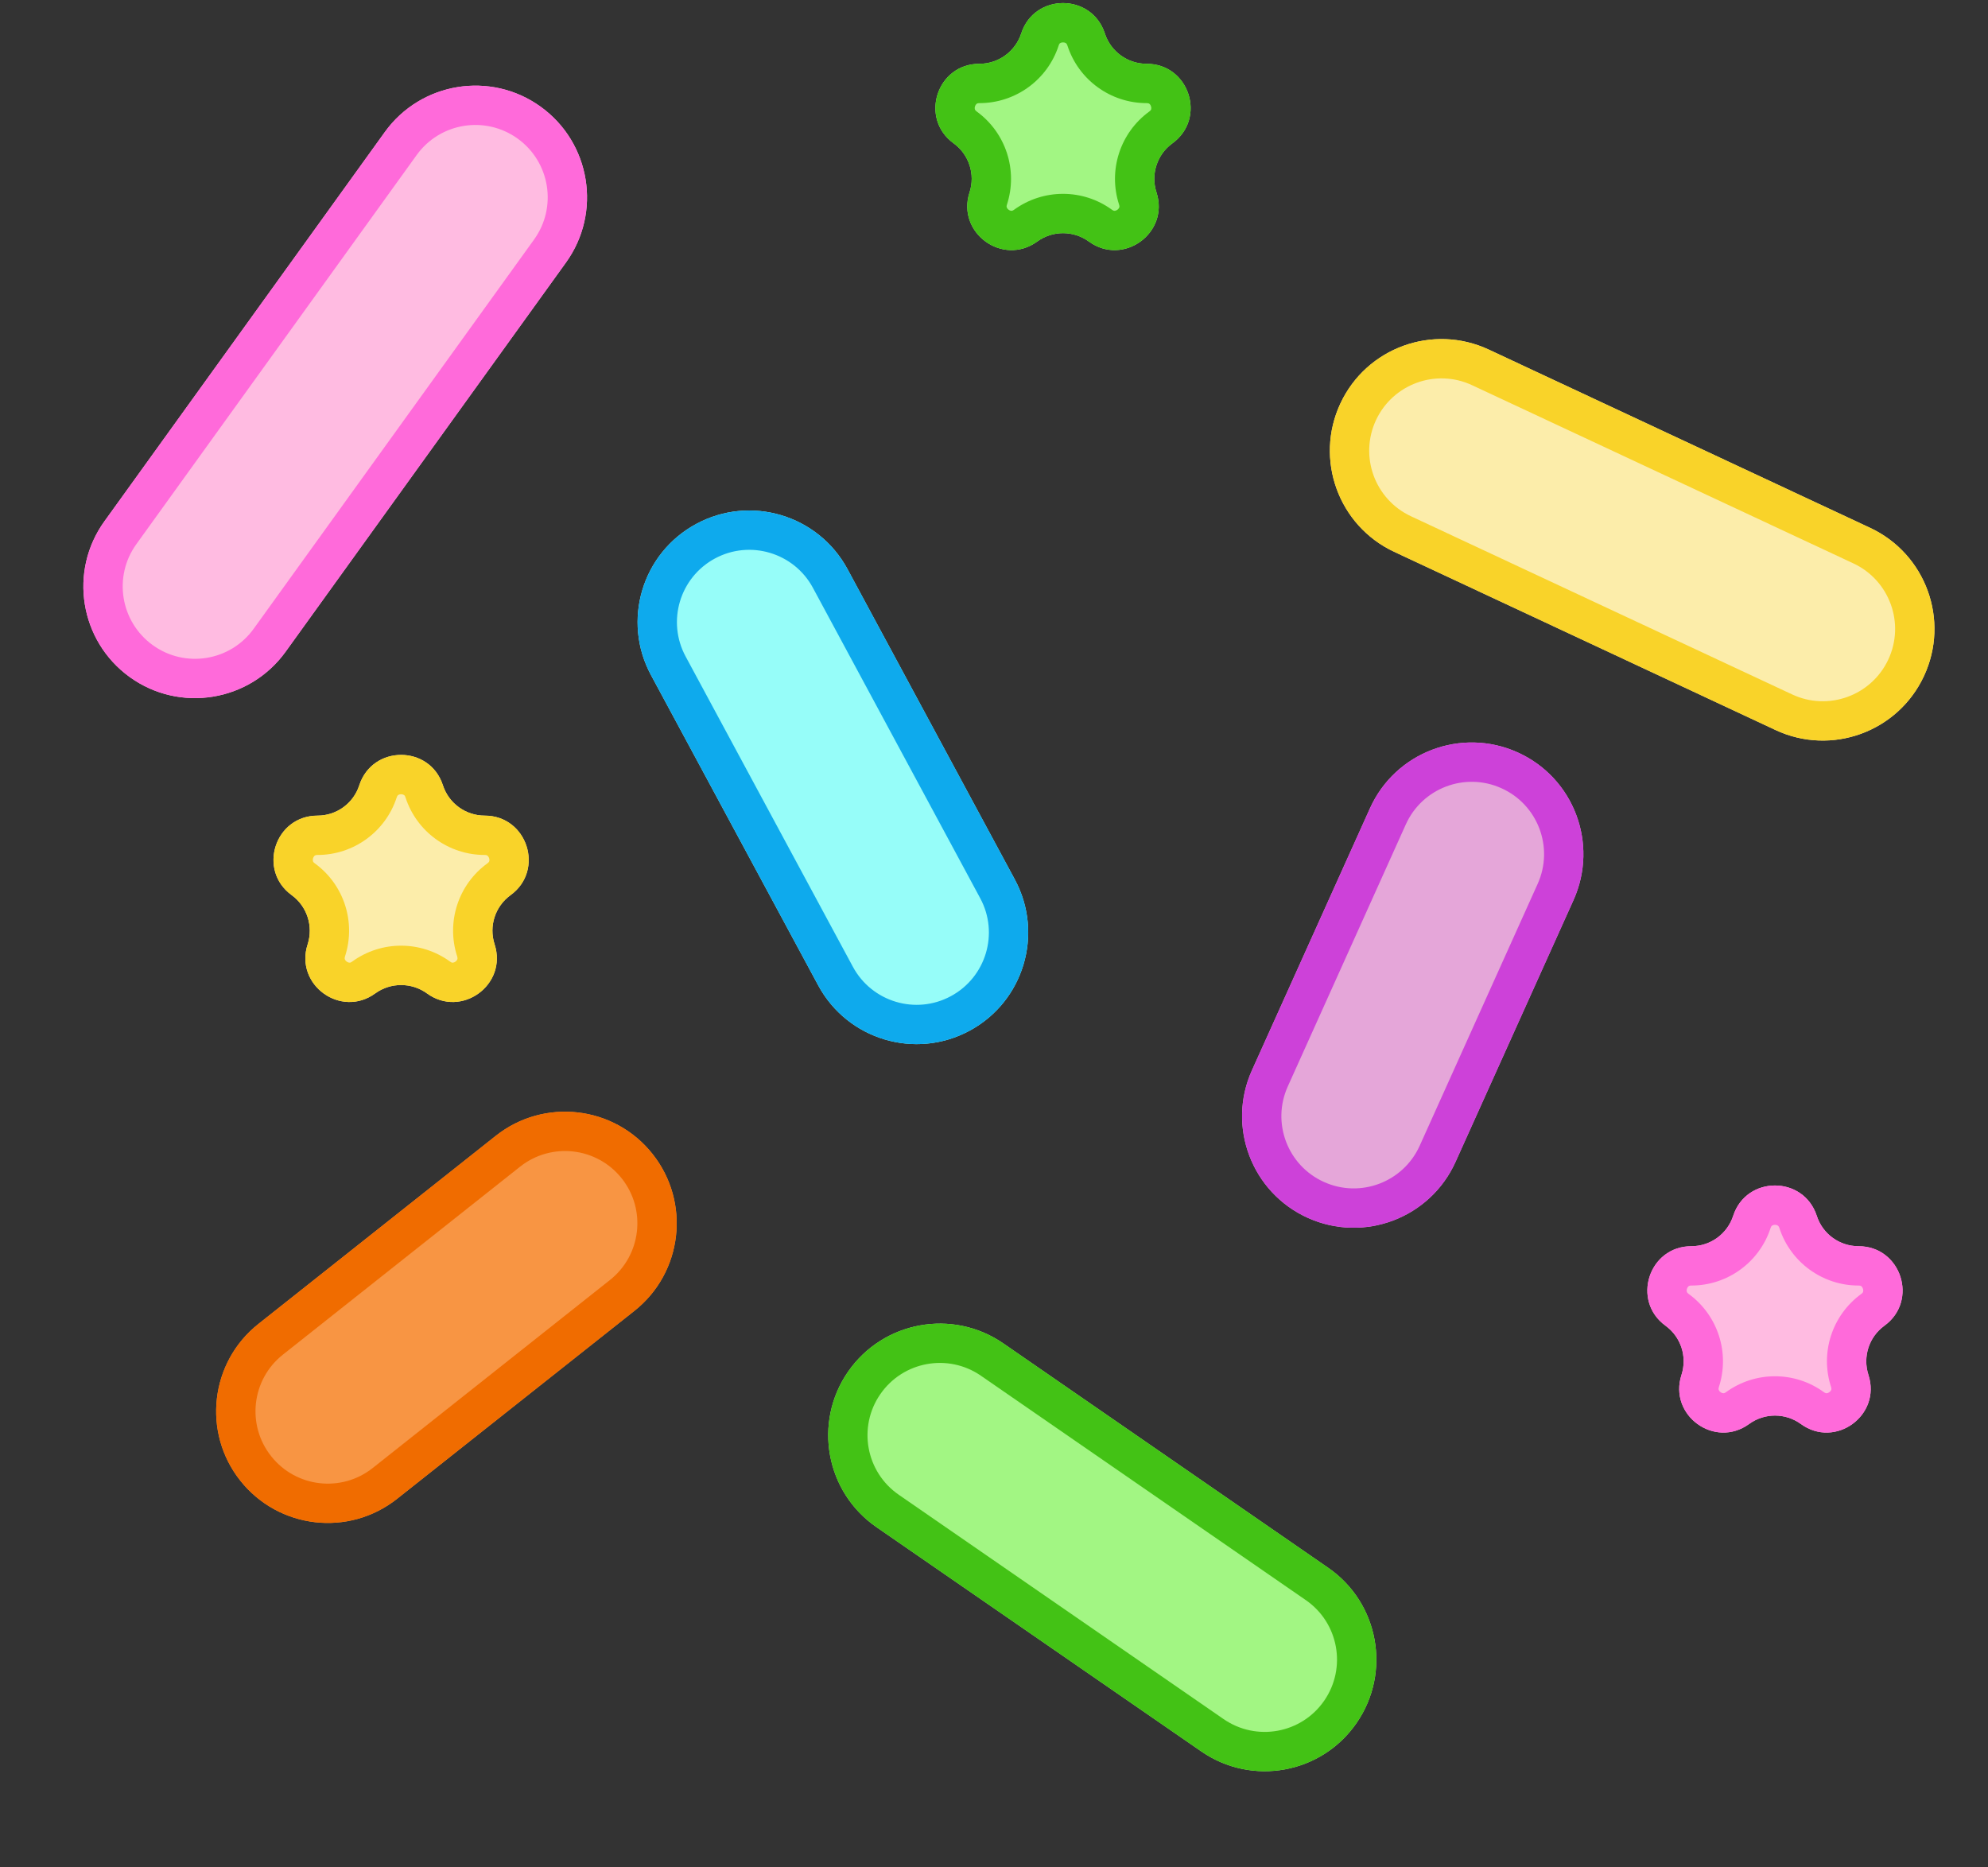 <svg width="33" height="31" viewBox="0 0 33 31" fill="none" xmlns="http://www.w3.org/2000/svg">
<rect x="0" y="0" width="33" height="31" fill="#333333" stroke="none"/>
<path d="M6.388 2.192C6.986 1.362 8.144 1.173 8.974 1.771V1.771C9.805 2.37 9.993 3.528 9.395 4.358L4.741 10.819C4.143 11.649 2.984 11.838 2.154 11.24V11.24C1.324 10.641 1.135 9.483 1.734 8.653L6.388 2.192Z" fill="#FFBBE1"/>
<path fill-rule="evenodd" clip-rule="evenodd" d="M4.211 10.438L8.865 3.977C9.253 3.439 9.131 2.689 8.593 2.301C8.055 1.914 7.305 2.035 6.917 2.573L2.263 9.034C1.876 9.572 1.998 10.322 2.536 10.71C3.073 11.098 3.824 10.976 4.211 10.438ZM8.974 1.771C8.144 1.173 6.986 1.362 6.388 2.192L1.734 8.653C1.135 9.483 1.324 10.641 2.154 11.24C2.984 11.838 4.143 11.649 4.741 10.819L9.395 4.358C9.993 3.528 9.805 2.37 8.974 1.771Z" fill="#FF6ADA"/>
<path d="M31.042 8.762C31.969 9.195 32.37 10.298 31.936 11.225V11.225C31.503 12.152 30.4 12.553 29.473 12.119L23.144 9.161C22.217 8.728 21.817 7.625 22.25 6.698V6.698C22.683 5.771 23.786 5.37 24.714 5.804L31.042 8.762Z" fill="#FCEDAA"/>
<path fill-rule="evenodd" clip-rule="evenodd" d="M23.421 8.57L29.749 11.528C30.35 11.809 31.064 11.549 31.345 10.949C31.626 10.348 31.366 9.634 30.766 9.353L24.437 6.395C23.837 6.114 23.122 6.373 22.841 6.974C22.561 7.575 22.82 8.289 23.421 8.57ZM31.936 11.225C32.37 10.298 31.969 9.195 31.042 8.762L24.714 5.804C23.786 5.37 22.683 5.771 22.25 6.698C21.817 7.625 22.217 8.728 23.144 9.161L29.473 12.119C30.4 12.553 31.503 12.152 31.936 11.225Z" fill="#F9D329"/>
<path d="M10.806 11.207C10.32 10.306 10.657 9.182 11.558 8.697V8.697C12.459 8.211 13.583 8.548 14.069 9.449L16.846 14.601C17.331 15.502 16.995 16.626 16.094 17.111V17.111C15.193 17.597 14.069 17.26 13.583 16.36L10.806 11.207Z" fill="#96FDF9"/>
<path fill-rule="evenodd" clip-rule="evenodd" d="M16.271 14.911L13.494 9.758C13.18 9.175 12.451 8.957 11.868 9.271C11.284 9.586 11.066 10.314 11.381 10.898L14.158 16.05C14.473 16.633 15.201 16.852 15.784 16.537C16.368 16.222 16.586 15.494 16.271 14.911ZM11.558 8.697C10.657 9.182 10.32 10.306 10.806 11.207L13.583 16.36C14.069 17.26 15.193 17.597 16.094 17.111C16.995 16.626 17.331 15.502 16.846 14.601L14.069 9.449C13.583 8.548 12.459 8.211 11.558 8.697Z" fill="#0EAAED"/>
<path d="M22.047 26.026C22.889 26.607 23.1 27.762 22.518 28.604V28.604C21.937 29.446 20.783 29.657 19.941 29.075L14.548 25.351C13.706 24.769 13.495 23.615 14.076 22.773V22.773C14.658 21.931 15.812 21.72 16.654 22.301L22.047 26.026Z" fill="#A2F683"/>
<path fill-rule="evenodd" clip-rule="evenodd" d="M14.919 24.814L20.311 28.538C20.857 28.915 21.605 28.778 21.981 28.233C22.358 27.687 22.221 26.939 21.676 26.563L16.283 22.838C15.738 22.462 14.99 22.598 14.613 23.144C14.236 23.689 14.373 24.437 14.919 24.814ZM22.518 28.604C23.1 27.762 22.889 26.607 22.047 26.026L16.654 22.301C15.812 21.72 14.658 21.931 14.076 22.773C13.495 23.615 13.706 24.769 14.548 25.351L19.941 29.075C20.783 29.657 21.937 29.446 22.518 28.604Z" fill="#43C215"/>
<path d="M8.229 18.856C9.031 18.22 10.197 18.355 10.832 19.157V19.157C11.468 19.959 11.333 21.125 10.531 21.761L6.592 24.881C5.79 25.517 4.625 25.382 3.989 24.58V24.58C3.353 23.778 3.488 22.612 4.291 21.977L8.229 18.856Z" fill="#F89543"/>
<path fill-rule="evenodd" clip-rule="evenodd" d="M6.187 24.37L10.125 21.249C10.645 20.837 10.732 20.082 10.321 19.563C9.909 19.043 9.154 18.956 8.634 19.367L4.696 22.488C4.176 22.9 4.089 23.655 4.501 24.174C4.912 24.694 5.667 24.782 6.187 24.37ZM10.832 19.157C10.197 18.355 9.031 18.22 8.229 18.856L4.291 21.977C3.488 22.612 3.353 23.778 3.989 24.58C4.625 25.382 5.79 25.517 6.592 24.881L10.531 21.761C11.333 21.125 11.468 19.959 10.832 19.157Z" fill="#F06C00"/>
<path d="M22.741 13.418C23.161 12.485 24.258 12.069 25.192 12.49V12.49C26.125 12.91 26.54 14.007 26.12 14.941L24.161 19.289C23.74 20.222 22.643 20.638 21.71 20.218V20.218C20.777 19.797 20.361 18.7 20.782 17.767L22.741 13.418Z" fill="#E5A6D9"/>
<path fill-rule="evenodd" clip-rule="evenodd" d="M23.566 19.021L25.525 14.672C25.797 14.068 25.528 13.357 24.923 13.085C24.319 12.812 23.608 13.082 23.336 13.686L21.377 18.035C21.104 18.639 21.373 19.35 21.978 19.622C22.582 19.895 23.293 19.625 23.566 19.021ZM25.192 12.49C24.258 12.069 23.161 12.485 22.741 13.418L20.782 17.767C20.361 18.7 20.777 19.797 21.71 20.218C22.643 20.638 23.74 20.222 24.161 19.289L26.12 14.941C26.54 14.007 26.125 12.91 25.192 12.49Z" fill="#CD41D9"/>
<path d="M16.952 0.555C17.17 -0.117 18.121 -0.117 18.34 0.555V0.555C18.437 0.855 18.717 1.059 19.033 1.059V1.059C19.74 1.059 20.034 1.963 19.462 2.379V2.379C19.206 2.564 19.099 2.894 19.197 3.194V3.194C19.416 3.866 18.646 4.425 18.075 4.01V4.01C17.819 3.824 17.473 3.824 17.217 4.01V4.01C16.645 4.425 15.876 3.866 16.094 3.194V3.194C16.192 2.894 16.085 2.564 15.829 2.379V2.379C15.258 1.963 15.551 1.059 16.258 1.059V1.059C16.574 1.059 16.854 0.855 16.952 0.555V0.555Z" fill="#A2F683"/>
<path fill-rule="evenodd" clip-rule="evenodd" d="M17.573 0.757C17.388 1.326 16.857 1.712 16.258 1.712C16.227 1.712 16.216 1.72 16.212 1.723C16.204 1.729 16.192 1.743 16.185 1.765C16.178 1.786 16.179 1.804 16.182 1.814C16.184 1.819 16.188 1.832 16.213 1.851C16.697 2.203 16.9 2.826 16.715 3.396C16.705 3.426 16.71 3.438 16.712 3.443C16.715 3.453 16.724 3.468 16.743 3.482C16.761 3.495 16.779 3.5 16.789 3.5C16.795 3.5 16.808 3.5 16.833 3.482C17.318 3.13 17.974 3.13 18.458 3.482C18.483 3.5 18.497 3.5 18.502 3.5C18.513 3.5 18.53 3.495 18.549 3.482C18.567 3.468 18.576 3.453 18.58 3.443C18.582 3.438 18.586 3.426 18.576 3.396C18.391 2.826 18.594 2.203 19.078 1.851C19.104 1.832 19.108 1.819 19.109 1.814C19.112 1.804 19.113 1.786 19.106 1.765C19.099 1.743 19.088 1.729 19.079 1.723C19.075 1.72 19.065 1.712 19.033 1.712C18.434 1.712 17.904 1.326 17.719 0.757C17.709 0.727 17.698 0.719 17.694 0.716C17.685 0.71 17.669 0.704 17.646 0.704C17.623 0.704 17.606 0.71 17.598 0.716C17.593 0.719 17.582 0.727 17.573 0.757ZM18.34 0.555C18.121 -0.117 17.17 -0.117 16.952 0.555C16.854 0.855 16.574 1.059 16.258 1.059C15.551 1.059 15.258 1.963 15.829 2.379C16.085 2.564 16.192 2.894 16.094 3.194C15.876 3.866 16.645 4.425 17.217 4.01C17.473 3.824 17.819 3.824 18.075 4.01C18.646 4.425 19.416 3.866 19.197 3.194C19.099 2.894 19.206 2.564 19.462 2.379C20.034 1.963 19.74 1.059 19.033 1.059C18.717 1.059 18.437 0.855 18.34 0.555Z" fill="#43C215"/>
<path d="M5.964 13.036C6.183 12.364 7.134 12.364 7.352 13.036V13.036C7.45 13.337 7.73 13.54 8.046 13.54V13.54C8.752 13.54 9.046 14.445 8.475 14.86V14.86C8.219 15.046 8.112 15.375 8.21 15.676V15.676C8.428 16.348 7.659 16.907 7.087 16.491V16.491C6.831 16.306 6.485 16.306 6.229 16.491V16.491C5.658 16.907 4.888 16.348 5.107 15.676V15.676C5.204 15.375 5.097 15.046 4.842 14.86V14.86C4.27 14.445 4.564 13.54 5.271 13.54V13.54C5.587 13.54 5.867 13.337 5.964 13.036V13.036Z" fill="#FCEDAA"/>
<path fill-rule="evenodd" clip-rule="evenodd" d="M6.585 13.238C6.4 13.807 5.869 14.193 5.271 14.193C5.239 14.193 5.229 14.201 5.224 14.204C5.216 14.211 5.204 14.225 5.197 14.246C5.19 14.268 5.192 14.286 5.195 14.296C5.196 14.301 5.2 14.314 5.225 14.332C5.71 14.684 5.912 15.308 5.727 15.877C5.718 15.907 5.722 15.92 5.724 15.925C5.728 15.935 5.737 15.95 5.755 15.963C5.774 15.977 5.791 15.981 5.802 15.981C5.807 15.982 5.82 15.982 5.846 15.963C6.33 15.611 6.986 15.611 7.471 15.963C7.496 15.982 7.509 15.982 7.515 15.981C7.525 15.981 7.542 15.977 7.561 15.963C7.579 15.95 7.589 15.935 7.592 15.925C7.594 15.92 7.598 15.907 7.589 15.877C7.404 15.308 7.606 14.684 8.091 14.332C8.116 14.314 8.12 14.301 8.122 14.296C8.125 14.286 8.126 14.268 8.119 14.246C8.112 14.225 8.1 14.211 8.092 14.204C8.088 14.201 8.077 14.193 8.046 14.193C7.447 14.193 6.916 13.807 6.731 13.238C6.722 13.208 6.711 13.201 6.706 13.198C6.697 13.192 6.681 13.185 6.658 13.185C6.635 13.185 6.619 13.192 6.61 13.198C6.606 13.201 6.595 13.208 6.585 13.238ZM7.352 13.036C7.134 12.364 6.183 12.364 5.964 13.036C5.867 13.337 5.587 13.54 5.271 13.54C4.564 13.54 4.27 14.445 4.842 14.86C5.097 15.046 5.204 15.375 5.107 15.676C4.888 16.348 5.658 16.907 6.229 16.491C6.485 16.306 6.831 16.306 7.087 16.491C7.659 16.907 8.428 16.348 8.21 15.676C8.112 15.375 8.219 15.046 8.475 14.86C9.046 14.445 8.752 13.54 8.046 13.54C7.73 13.54 7.45 13.337 7.352 13.036Z" fill="#F9D329"/>
<path d="M28.77 20.184C28.988 19.512 29.939 19.512 30.158 20.184V20.184C30.255 20.485 30.535 20.688 30.851 20.688V20.688C31.558 20.688 31.852 21.593 31.28 22.008V22.008C31.024 22.194 30.918 22.523 31.015 22.824V22.824C31.234 23.496 30.464 24.055 29.893 23.639V23.639C29.637 23.453 29.291 23.453 29.035 23.639V23.639C28.463 24.055 27.694 23.496 27.912 22.824V22.824C28.01 22.523 27.903 22.194 27.647 22.008V22.008C27.076 21.593 27.369 20.688 28.076 20.688V20.688C28.392 20.688 28.672 20.485 28.77 20.184V20.184Z" fill="#FFBBE1"/>
<path fill-rule="evenodd" clip-rule="evenodd" d="M29.391 20.386C29.206 20.955 28.675 21.341 28.076 21.341C28.045 21.341 28.034 21.349 28.03 21.352C28.022 21.359 28.01 21.372 28.003 21.394C27.996 21.416 27.997 21.434 28 21.444C28.002 21.449 28.006 21.462 28.031 21.48C28.515 21.832 28.718 22.456 28.533 23.025C28.523 23.055 28.528 23.068 28.53 23.073C28.533 23.082 28.543 23.098 28.561 23.111C28.579 23.125 28.597 23.129 28.607 23.129C28.613 23.129 28.626 23.13 28.651 23.111C29.136 22.759 29.792 22.759 30.276 23.111C30.302 23.13 30.315 23.129 30.32 23.129C30.331 23.129 30.348 23.125 30.366 23.111C30.385 23.098 30.394 23.082 30.398 23.073C30.4 23.068 30.404 23.055 30.395 23.025C30.209 22.456 30.412 21.832 30.897 21.48C30.922 21.462 30.926 21.449 30.927 21.444C30.93 21.434 30.931 21.416 30.924 21.394C30.917 21.372 30.906 21.359 30.898 21.352C30.893 21.349 30.883 21.341 30.851 21.341C30.253 21.341 29.722 20.955 29.537 20.386C29.527 20.356 29.516 20.349 29.512 20.346C29.503 20.34 29.487 20.333 29.464 20.333C29.441 20.333 29.424 20.34 29.416 20.346C29.411 20.349 29.4 20.356 29.391 20.386ZM30.158 20.184C29.939 19.512 28.988 19.512 28.77 20.184C28.672 20.485 28.392 20.688 28.076 20.688C27.369 20.688 27.076 21.593 27.647 22.008C27.903 22.194 28.01 22.523 27.912 22.824C27.694 23.496 28.463 24.055 29.035 23.639C29.291 23.453 29.637 23.453 29.893 23.639C30.464 24.055 31.234 23.496 31.015 22.824C30.918 22.523 31.024 22.194 31.28 22.008C31.852 21.593 31.558 20.688 30.851 20.688C30.535 20.688 30.255 20.485 30.158 20.184Z" fill="#FF6ADA"/>
</svg>
